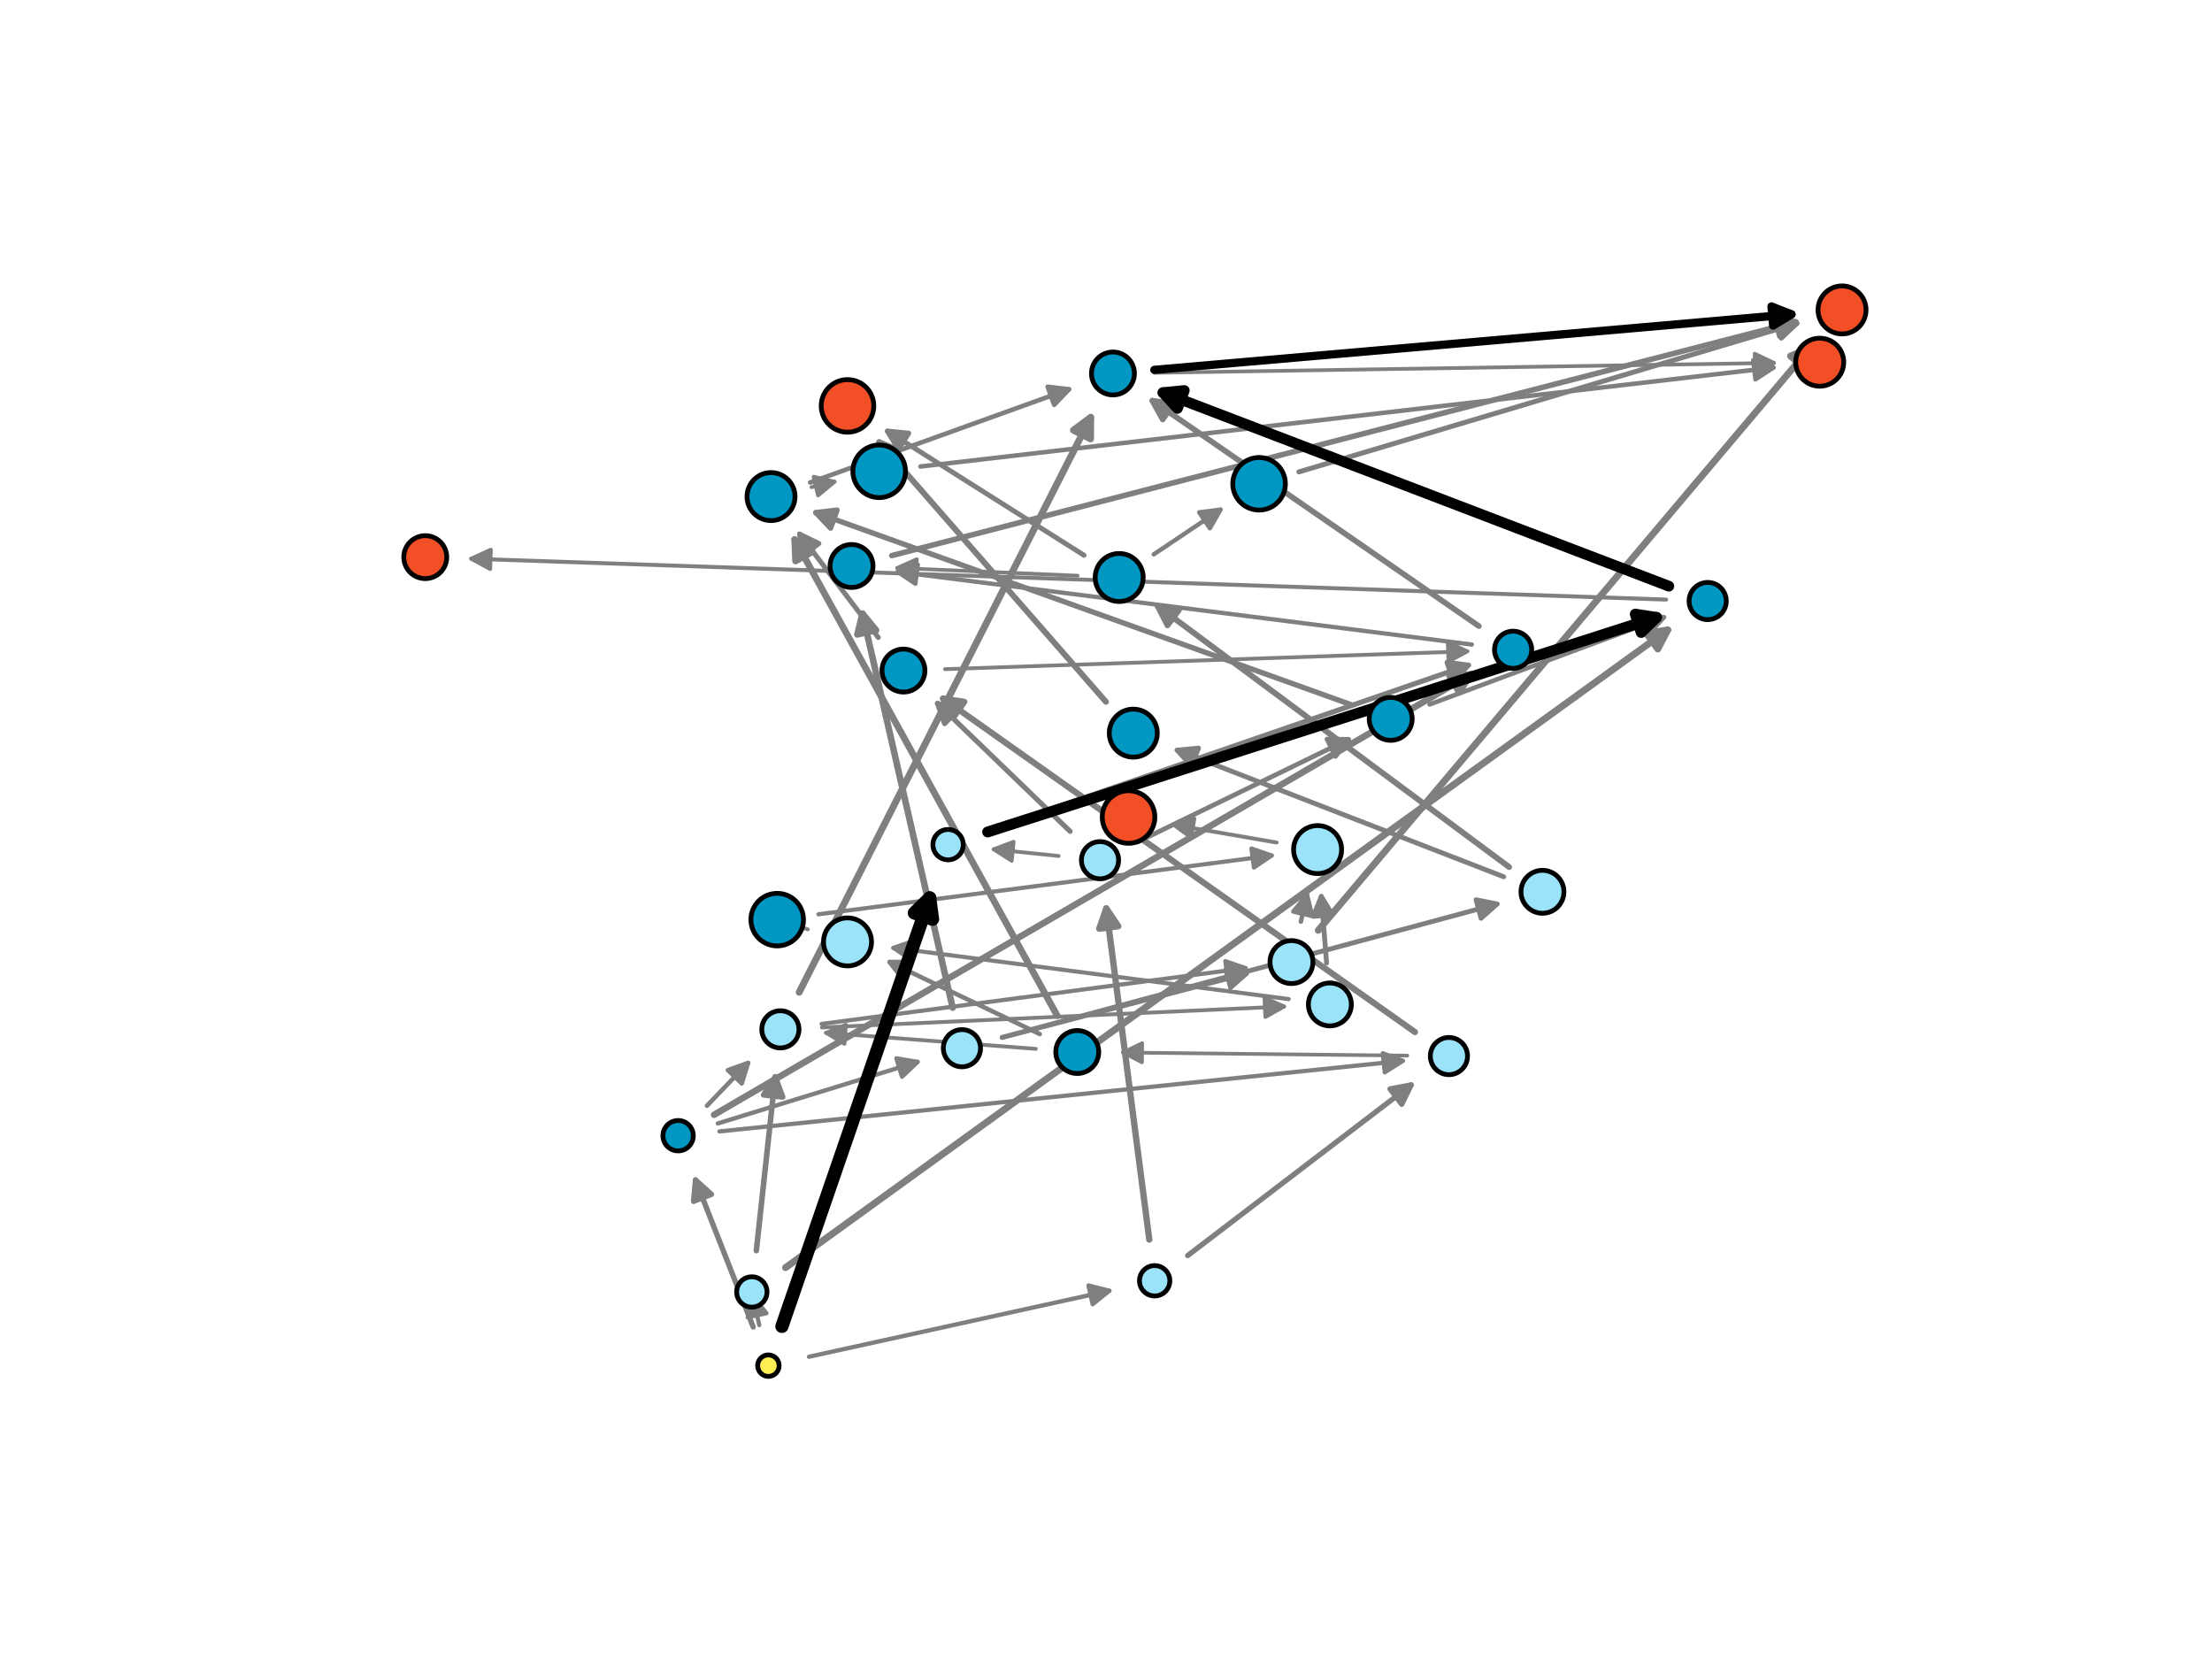 <?xml version="1.0" encoding="utf-8" standalone="no"?>
<!DOCTYPE svg PUBLIC "-//W3C//DTD SVG 1.1//EN"
  "http://www.w3.org/Graphics/SVG/1.1/DTD/svg11.dtd">
<svg xmlns:xlink="http://www.w3.org/1999/xlink" width="460.8pt" height="345.6pt" viewBox="0 0 460.8 345.6" xmlns="http://www.w3.org/2000/svg" version="1.1">
 <defs>
  <style type="text/css">*{stroke-linejoin: round; stroke-linecap: butt}</style>
 </defs>
 <g id="figure_1">
  <g id="patch_1">
   <path d="M 0 345.6 
L 460.8 345.6 
L 460.8 0 
L 0 0 
z
" style="fill: #ffffff"/>
  </g>
  <g id="axes_1">
   <g id="patch_2">
    <path d="M 293.176 219.906 
Q 263.124 219.578 233.917 219.26 
" clip-path="url(#p07388fdfd7)" style="fill: none; stroke: #7f7f7f; stroke-width: 0.757; stroke-linecap: round"/>
    <path d="M 237.895 221.303 
L 233.917 219.26 
L 237.939 217.303 
L 237.895 221.303 
z
" clip-path="url(#p07388fdfd7)" style="fill: #7f7f7f; stroke: #7f7f7f; stroke-width: 0.757; stroke-linecap: round"/>
   </g>
   <g id="patch_3">
    <path d="M 240.507 77.663 
Q 305.465 76.627 369.563 75.605 
" clip-path="url(#p07388fdfd7)" style="fill: none; stroke: #7f7f7f; stroke-width: 0.77; stroke-linecap: round"/>
    <path d="M 365.531 73.669 
L 369.563 75.605 
L 365.595 77.669 
L 365.531 73.669 
z
" clip-path="url(#p07388fdfd7)" style="fill: #7f7f7f; stroke: #7f7f7f; stroke-width: 0.77; stroke-linecap: round"/>
   </g>
   <g id="patch_4">
    <path d="M 224.492 119.93 
Q 205.268 119.104 186.904 118.316 
" clip-path="url(#p07388fdfd7)" style="fill: none; stroke: #7f7f7f; stroke-width: 0.77; stroke-linecap: round"/>
    <path d="M 190.815 120.486 
L 186.904 118.316 
L 190.986 116.489 
L 190.815 120.486 
z
" clip-path="url(#p07388fdfd7)" style="fill: #7f7f7f; stroke: #7f7f7f; stroke-width: 0.77; stroke-linecap: round"/>
   </g>
   <g id="patch_5">
    <path d="M 220.541 178.316 
Q 213.329 177.578 206.981 176.928 
" clip-path="url(#p07388fdfd7)" style="fill: none; stroke: #7f7f7f; stroke-width: 0.777; stroke-linecap: round"/>
    <path d="M 210.757 179.325 
L 206.981 176.928 
L 211.164 175.346 
L 210.757 179.325 
z
" clip-path="url(#p07388fdfd7)" style="fill: #7f7f7f; stroke: #7f7f7f; stroke-width: 0.777; stroke-linecap: round"/>
   </g>
   <g id="patch_6">
    <path d="M 196.863 139.398 
Q 251.707 137.526 305.673 135.684 
" clip-path="url(#p07388fdfd7)" style="fill: none; stroke: #7f7f7f; stroke-width: 0.786; stroke-linecap: round"/>
    <path d="M 301.607 133.822 
L 305.673 135.684 
L 301.744 137.82 
L 301.607 133.822 
z
" clip-path="url(#p07388fdfd7)" style="fill: #7f7f7f; stroke: #7f7f7f; stroke-width: 0.786; stroke-linecap: round"/>
   </g>
   <g id="patch_7">
    <path d="M 168.294 193.601 
Q 165.099 192.589 162.744 191.843 
" clip-path="url(#p07388fdfd7)" style="fill: none; stroke: #7f7f7f; stroke-width: 0.789; stroke-linecap: round"/>
    <path d="M 165.953 194.958 
L 162.744 191.843 
L 167.161 191.144 
L 165.953 194.958 
z
" clip-path="url(#p07388fdfd7)" style="fill: #7f7f7f; stroke: #7f7f7f; stroke-width: 0.789; stroke-linecap: round"/>
   </g>
   <g id="patch_8">
    <path d="M 215.78 218.496 
Q 193.492 216.794 172.084 215.159 
" clip-path="url(#p07388fdfd7)" style="fill: none; stroke: #7f7f7f; stroke-width: 0.789; stroke-linecap: round"/>
    <path d="M 175.92 217.457 
L 172.084 215.159 
L 176.224 213.469 
L 175.92 217.457 
z
" clip-path="url(#p07388fdfd7)" style="fill: #7f7f7f; stroke: #7f7f7f; stroke-width: 0.789; stroke-linecap: round"/>
   </g>
   <g id="patch_9">
    <path d="M 171.221 214.039 
Q 219.803 211.837 267.499 209.675 
" clip-path="url(#p07388fdfd7)" style="fill: none; stroke: #7f7f7f; stroke-width: 0.793; stroke-linecap: round"/>
    <path d="M 263.412 207.858 
L 267.499 209.675 
L 263.594 211.854 
L 263.412 207.858 
z
" clip-path="url(#p07388fdfd7)" style="fill: #7f7f7f; stroke: #7f7f7f; stroke-width: 0.793; stroke-linecap: round"/>
   </g>
   <g id="patch_10">
    <path d="M 169.054 101.474 
Q 171.884 100.813 173.85 100.353 
" clip-path="url(#p07388fdfd7)" style="fill: none; stroke: #7f7f7f; stroke-width: 0.794; stroke-linecap: round"/>
    <path d="M 169.5 99.316 
L 173.85 100.353 
L 170.41 103.211 
L 169.5 99.316 
z
" clip-path="url(#p07388fdfd7)" style="fill: #7f7f7f; stroke: #7f7f7f; stroke-width: 0.794; stroke-linecap: round"/>
   </g>
   <g id="patch_11">
    <path d="M 265.946 175.515 
Q 254.79 173.592 244.523 171.822 
" clip-path="url(#p07388fdfd7)" style="fill: none; stroke: #7f7f7f; stroke-width: 0.807; stroke-linecap: round"/>
    <path d="M 248.125 174.472 
L 244.523 171.822 
L 248.805 170.53 
L 248.125 174.472 
z
" clip-path="url(#p07388fdfd7)" style="fill: #7f7f7f; stroke: #7f7f7f; stroke-width: 0.807; stroke-linecap: round"/>
   </g>
   <g id="patch_12">
    <path d="M 347.088 124.908 
Q 222.168 120.633 98.171 116.39 
" clip-path="url(#p07388fdfd7)" style="fill: none; stroke: #7f7f7f; stroke-width: 0.826; stroke-linecap: round"/>
    <path d="M 102.1 118.525 
L 98.171 116.39 
L 102.237 114.528 
L 102.1 118.525 
z
" clip-path="url(#p07388fdfd7)" style="fill: #7f7f7f; stroke: #7f7f7f; stroke-width: 0.826; stroke-linecap: round"/>
   </g>
   <g id="patch_13">
    <path d="M 268.447 208.129 
Q 226.795 202.73 186.094 197.453 
" clip-path="url(#p07388fdfd7)" style="fill: none; stroke: #7f7f7f; stroke-width: 0.858; stroke-linecap: round"/>
    <path d="M 189.804 199.951 
L 186.094 197.453 
L 190.318 195.984 
L 189.804 199.951 
z
" clip-path="url(#p07388fdfd7)" style="fill: #7f7f7f; stroke: #7f7f7f; stroke-width: 0.858; stroke-linecap: round"/>
   </g>
   <g id="patch_14">
    <path d="M 171.155 213.301 
Q 215.8 207.426 259.485 201.677 
" clip-path="url(#p07388fdfd7)" style="fill: none; stroke: #7f7f7f; stroke-width: 0.866; stroke-linecap: round"/>
    <path d="M 255.259 200.216 
L 259.485 201.677 
L 255.78 204.181 
L 255.259 200.216 
z
" clip-path="url(#p07388fdfd7)" style="fill: #7f7f7f; stroke: #7f7f7f; stroke-width: 0.866; stroke-linecap: round"/>
   </g>
   <g id="patch_15">
    <path d="M 170.488 190.464 
Q 218.188 184.282 264.923 178.224 
" clip-path="url(#p07388fdfd7)" style="fill: none; stroke: #7f7f7f; stroke-width: 0.871; stroke-linecap: round"/>
    <path d="M 260.699 176.755 
L 264.923 178.224 
L 261.213 180.722 
L 260.699 176.755 
z
" clip-path="url(#p07388fdfd7)" style="fill: #7f7f7f; stroke: #7f7f7f; stroke-width: 0.871; stroke-linecap: round"/>
   </g>
   <g id="patch_16">
    <path d="M 158.171 276.041 
Q 157.397 272.591 156.837 270.098 
" clip-path="url(#p07388fdfd7)" style="fill: none; stroke: #7f7f7f; stroke-width: 0.877; stroke-linecap: round"/>
    <path d="M 155.762 274.439 
L 156.837 270.098 
L 159.664 273.563 
L 155.762 274.439 
z
" clip-path="url(#p07388fdfd7)" style="fill: #7f7f7f; stroke: #7f7f7f; stroke-width: 0.877; stroke-linecap: round"/>
   </g>
   <g id="patch_17">
    <path d="M 149.876 235.696 
Q 221.551 228.293 292.24 220.991 
" clip-path="url(#p07388fdfd7)" style="fill: none; stroke: #7f7f7f; stroke-width: 0.887; stroke-linecap: round"/>
    <path d="M 288.056 219.413 
L 292.24 220.991 
L 288.467 223.392 
L 288.056 219.413 
z
" clip-path="url(#p07388fdfd7)" style="fill: #7f7f7f; stroke: #7f7f7f; stroke-width: 0.887; stroke-linecap: round"/>
   </g>
   <g id="patch_18">
    <path d="M 306.616 134.271 
Q 246.302 126.633 186.979 119.121 
" clip-path="url(#p07388fdfd7)" style="fill: none; stroke: #7f7f7f; stroke-width: 0.894; stroke-linecap: round"/>
    <path d="M 190.696 121.608 
L 186.979 119.121 
L 191.199 117.64 
L 190.696 121.608 
z
" clip-path="url(#p07388fdfd7)" style="fill: #7f7f7f; stroke: #7f7f7f; stroke-width: 0.894; stroke-linecap: round"/>
   </g>
   <g id="patch_19">
    <path d="M 168.527 282.633 
Q 200.301 275.651 231.097 268.884 
" clip-path="url(#p07388fdfd7)" style="fill: none; stroke: #7f7f7f; stroke-width: 0.896; stroke-linecap: round"/>
    <path d="M 226.761 267.789 
L 231.097 268.884 
L 227.619 271.696 
L 226.761 267.789 
z
" clip-path="url(#p07388fdfd7)" style="fill: #7f7f7f; stroke: #7f7f7f; stroke-width: 0.896; stroke-linecap: round"/>
   </g>
   <g id="patch_20">
    <path d="M 208.761 216.171 
Q 234.709 209.39 259.685 202.863 
" clip-path="url(#p07388fdfd7)" style="fill: none; stroke: #7f7f7f; stroke-width: 0.898; stroke-linecap: round"/>
    <path d="M 255.31 201.939 
L 259.685 202.863 
L 256.321 205.809 
L 255.31 201.939 
z
" clip-path="url(#p07388fdfd7)" style="fill: #7f7f7f; stroke: #7f7f7f; stroke-width: 0.898; stroke-linecap: round"/>
   </g>
   <g id="patch_21">
    <path d="M 149.54 234.035 
Q 170.824 227.473 191.147 221.208 
" clip-path="url(#p07388fdfd7)" style="fill: none; stroke: #7f7f7f; stroke-width: 0.9; stroke-linecap: round"/>
    <path d="M 186.735 220.475 
L 191.147 221.208 
L 187.914 224.297 
L 186.735 220.475 
z
" clip-path="url(#p07388fdfd7)" style="fill: #7f7f7f; stroke: #7f7f7f; stroke-width: 0.9; stroke-linecap: round"/>
   </g>
   <g id="patch_22">
    <path d="M 240.343 115.481 
Q 247.719 110.54 254.25 106.166 
" clip-path="url(#p07388fdfd7)" style="fill: none; stroke: #7f7f7f; stroke-width: 0.911; stroke-linecap: round"/>
    <path d="M 249.814 106.73 
L 254.25 106.166 
L 252.04 110.053 
L 249.814 106.73 
z
" clip-path="url(#p07388fdfd7)" style="fill: #7f7f7f; stroke: #7f7f7f; stroke-width: 0.911; stroke-linecap: round"/>
   </g>
   <g id="patch_23">
    <path d="M 147.27 230.341 
Q 151.917 225.508 155.842 221.426 
" clip-path="url(#p07388fdfd7)" style="fill: none; stroke: #7f7f7f; stroke-width: 0.931; stroke-linecap: round"/>
    <path d="M 151.628 222.923 
L 155.842 221.426 
L 154.512 225.696 
L 151.628 222.923 
z
" clip-path="url(#p07388fdfd7)" style="fill: #7f7f7f; stroke: #7f7f7f; stroke-width: 0.931; stroke-linecap: round"/>
   </g>
   <g id="patch_24">
    <path d="M 191.751 97.182 
Q 281.115 86.817 369.439 76.572 
" clip-path="url(#p07388fdfd7)" style="fill: none; stroke: #7f7f7f; stroke-width: 0.936; stroke-linecap: round"/>
    <path d="M 365.235 75.046 
L 369.439 76.572 
L 365.696 79.019 
L 365.235 75.046 
z
" clip-path="url(#p07388fdfd7)" style="fill: #7f7f7f; stroke: #7f7f7f; stroke-width: 0.936; stroke-linecap: round"/>
   </g>
   <g id="patch_25">
    <path d="M 216.604 215.413 
Q 200.484 207.687 185.309 200.413 
" clip-path="url(#p07388fdfd7)" style="fill: none; stroke: #7f7f7f; stroke-width: 0.938; stroke-linecap: round"/>
    <path d="M 188.051 203.946 
L 185.309 200.413 
L 189.78 200.339 
L 188.051 203.946 
z
" clip-path="url(#p07388fdfd7)" style="fill: #7f7f7f; stroke: #7f7f7f; stroke-width: 0.938; stroke-linecap: round"/>
   </g>
   <g id="patch_26">
    <path d="M 270.993 191.984 
Q 271.756 188.701 272.281 186.444 
" clip-path="url(#p07388fdfd7)" style="fill: none; stroke: #7f7f7f; stroke-width: 0.941; stroke-linecap: round"/>
    <path d="M 269.427 189.887 
L 272.281 186.444 
L 273.324 190.793 
L 269.427 189.887 
z
" clip-path="url(#p07388fdfd7)" style="fill: #7f7f7f; stroke: #7f7f7f; stroke-width: 0.941; stroke-linecap: round"/>
   </g>
   <g id="patch_27">
    <path d="M 297.828 146.734 
Q 322.726 137.478 346.627 128.593 
" clip-path="url(#p07388fdfd7)" style="fill: none; stroke: #7f7f7f; stroke-width: 0.95; stroke-linecap: round"/>
    <path d="M 342.181 128.112 
L 346.627 128.593 
L 343.575 131.861 
L 342.181 128.112 
z
" clip-path="url(#p07388fdfd7)" style="fill: #7f7f7f; stroke: #7f7f7f; stroke-width: 0.95; stroke-linecap: round"/>
   </g>
   <g id="patch_28">
    <path d="M 168.77 100.511 
Q 196.234 90.623 222.69 81.099 
" clip-path="url(#p07388fdfd7)" style="fill: none; stroke: #7f7f7f; stroke-width: 0.959; stroke-linecap: round"/>
    <path d="M 218.249 80.572 
L 222.69 81.099 
L 219.604 84.335 
L 218.249 80.572 
z
" clip-path="url(#p07388fdfd7)" style="fill: #7f7f7f; stroke: #7f7f7f; stroke-width: 0.959; stroke-linecap: round"/>
   </g>
   <g id="patch_29">
    <path d="M 236.94 175.41 
Q 259.428 164.476 280.923 154.024 
" clip-path="url(#p07388fdfd7)" style="fill: none; stroke: #7f7f7f; stroke-width: 0.988; stroke-linecap: round"/>
    <path d="M 276.451 153.974 
L 280.923 154.024 
L 278.201 157.572 
L 276.451 153.974 
z
" clip-path="url(#p07388fdfd7)" style="fill: #7f7f7f; stroke: #7f7f7f; stroke-width: 0.988; stroke-linecap: round"/>
   </g>
   <g id="patch_30">
    <path d="M 276.351 200.608 
Q 275.757 193.112 275.252 186.74 
" clip-path="url(#p07388fdfd7)" style="fill: none; stroke: #7f7f7f; stroke-width: 1.008; stroke-linecap: round"/>
    <path d="M 273.574 190.886 
L 275.252 186.74 
L 277.562 190.57 
L 273.574 190.886 
z
" clip-path="url(#p07388fdfd7)" style="fill: #7f7f7f; stroke: #7f7f7f; stroke-width: 1.008; stroke-linecap: round"/>
   </g>
   <g id="patch_31">
    <path d="M 208.745 216.107 
Q 260.854 202.068 311.872 188.323 
" clip-path="url(#p07388fdfd7)" style="fill: none; stroke: #7f7f7f; stroke-width: 1.011; stroke-linecap: round"/>
    <path d="M 307.489 187.433 
L 311.872 188.323 
L 308.53 191.295 
L 307.489 187.433 
z
" clip-path="url(#p07388fdfd7)" style="fill: #7f7f7f; stroke: #7f7f7f; stroke-width: 1.011; stroke-linecap: round"/>
   </g>
   <g id="patch_32">
    <path d="M 313.245 182.646 
Q 278.703 169.251 245.217 156.267 
" clip-path="url(#p07388fdfd7)" style="fill: none; stroke: #7f7f7f; stroke-width: 1.014; stroke-linecap: round"/>
    <path d="M 248.224 159.578 
L 245.217 156.267 
L 249.67 155.849 
L 248.224 159.578 
z
" clip-path="url(#p07388fdfd7)" style="fill: #7f7f7f; stroke: #7f7f7f; stroke-width: 1.014; stroke-linecap: round"/>
   </g>
   <g id="patch_33">
    <path d="M 225.826 115.679 
Q 204.851 102.431 184.853 89.8 
" clip-path="url(#p07388fdfd7)" style="fill: none; stroke: #7f7f7f; stroke-width: 1.034; stroke-linecap: round"/>
    <path d="M 187.167 93.627 
L 184.853 89.8 
L 189.303 90.245 
L 187.167 93.627 
z
" clip-path="url(#p07388fdfd7)" style="fill: #7f7f7f; stroke: #7f7f7f; stroke-width: 1.034; stroke-linecap: round"/>
   </g>
   <g id="patch_34">
    <path d="M 270.587 98.306 
Q 323.01 82.673 374.322 67.37 
" clip-path="url(#p07388fdfd7)" style="fill: none; stroke: #7f7f7f; stroke-width: 1.037; stroke-linecap: round"/>
    <path d="M 369.917 66.597 
L 374.322 67.37 
L 371.06 70.43 
L 369.917 66.597 
z
" clip-path="url(#p07388fdfd7)" style="fill: #7f7f7f; stroke: #7f7f7f; stroke-width: 1.037; stroke-linecap: round"/>
   </g>
   <g id="patch_35">
    <path d="M 182.963 132.802 
Q 174.413 121.569 166.566 111.26 
" clip-path="url(#p07388fdfd7)" style="fill: none; stroke: #7f7f7f; stroke-width: 1.037; stroke-linecap: round"/>
    <path d="M 167.397 115.654 
L 166.566 111.26 
L 170.58 113.231 
L 167.397 115.654 
z
" clip-path="url(#p07388fdfd7)" style="fill: #7f7f7f; stroke: #7f7f7f; stroke-width: 1.037; stroke-linecap: round"/>
   </g>
   <g id="patch_36">
    <path d="M 222.923 173.186 
Q 208.681 159.446 195.293 146.528 
" clip-path="url(#p07388fdfd7)" style="fill: none; stroke: #7f7f7f; stroke-width: 1.06; stroke-linecap: round"/>
    <path d="M 196.783 150.745 
L 195.293 146.528 
L 199.56 147.866 
L 196.783 150.745 
z
" clip-path="url(#p07388fdfd7)" style="fill: #7f7f7f; stroke: #7f7f7f; stroke-width: 1.06; stroke-linecap: round"/>
   </g>
   <g id="patch_37">
    <path d="M 205.689 173.135 
Q 256.356 155.658 305.895 138.571 
" clip-path="url(#p07388fdfd7)" style="fill: none; stroke: #7f7f7f; stroke-width: 1.068; stroke-linecap: round"/>
    <path d="M 301.461 137.985 
L 305.895 138.571 
L 302.766 141.766 
L 301.461 137.985 
z
" clip-path="url(#p07388fdfd7)" style="fill: #7f7f7f; stroke: #7f7f7f; stroke-width: 1.068; stroke-linecap: round"/>
   </g>
   <g id="patch_38">
    <path d="M 281.556 146.829 
Q 225.163 126.6 169.935 106.788 
" clip-path="url(#p07388fdfd7)" style="fill: none; stroke: #7f7f7f; stroke-width: 1.106; stroke-linecap: round"/>
    <path d="M 173.024 110.021 
L 169.935 106.788 
L 174.375 106.256 
L 173.024 110.021 
z
" clip-path="url(#p07388fdfd7)" style="fill: #7f7f7f; stroke: #7f7f7f; stroke-width: 1.106; stroke-linecap: round"/>
   </g>
   <g id="patch_39">
    <path d="M 247.416 261.556 
Q 271.185 243.407 293.967 226.011 
" clip-path="url(#p07388fdfd7)" style="fill: none; stroke: #7f7f7f; stroke-width: 1.109; stroke-linecap: round"/>
    <path d="M 289.574 226.848 
L 293.967 226.011 
L 292.002 230.028 
L 289.574 226.848 
z
" clip-path="url(#p07388fdfd7)" style="fill: #7f7f7f; stroke: #7f7f7f; stroke-width: 1.109; stroke-linecap: round"/>
   </g>
   <g id="patch_40">
    <path d="M 156.904 276.43 
Q 150.667 260.539 144.886 245.809 
" clip-path="url(#p07388fdfd7)" style="fill: none; stroke: #7f7f7f; stroke-width: 1.116; stroke-linecap: round"/>
    <path d="M 144.486 250.263 
L 144.886 245.809 
L 148.209 248.802 
L 144.486 250.263 
z
" clip-path="url(#p07388fdfd7)" style="fill: #7f7f7f; stroke: #7f7f7f; stroke-width: 1.116; stroke-linecap: round"/>
   </g>
   <g id="patch_41">
    <path d="M 185.779 115.74 
Q 280.564 91.236 374.104 67.053 
" clip-path="url(#p07388fdfd7)" style="fill: none; stroke: #7f7f7f; stroke-width: 1.15; stroke-linecap: round"/>
    <path d="M 369.731 66.118 
L 374.104 67.053 
L 370.732 69.991 
L 369.731 66.118 
z
" clip-path="url(#p07388fdfd7)" style="fill: #7f7f7f; stroke: #7f7f7f; stroke-width: 1.15; stroke-linecap: round"/>
   </g>
   <g id="patch_42">
    <path d="M 157.558 260.529 
Q 159.595 241.784 161.493 224.325 
" clip-path="url(#p07388fdfd7)" style="fill: none; stroke: #7f7f7f; stroke-width: 1.158; stroke-linecap: round"/>
    <path d="M 159.072 228.086 
L 161.493 224.325 
L 163.049 228.518 
L 159.072 228.086 
z
" clip-path="url(#p07388fdfd7)" style="fill: #7f7f7f; stroke: #7f7f7f; stroke-width: 1.158; stroke-linecap: round"/>
   </g>
   <g id="patch_43">
    <path d="M 308.083 130.439 
Q 273.529 106.58 240.055 83.468 
" clip-path="url(#p07388fdfd7)" style="fill: none; stroke: #7f7f7f; stroke-width: 1.174; stroke-linecap: round"/>
    <path d="M 242.21 87.386 
L 240.055 83.468 
L 244.483 84.095 
L 242.21 87.386 
z
" clip-path="url(#p07388fdfd7)" style="fill: #7f7f7f; stroke: #7f7f7f; stroke-width: 1.174; stroke-linecap: round"/>
   </g>
   <g id="patch_44">
    <path d="M 314.371 180.616 
Q 277.235 153.04 241.191 126.276 
" clip-path="url(#p07388fdfd7)" style="fill: none; stroke: #7f7f7f; stroke-width: 1.217; stroke-linecap: round"/>
    <path d="M 243.21 130.266 
L 241.191 126.276 
L 245.595 127.055 
L 243.21 130.266 
z
" clip-path="url(#p07388fdfd7)" style="fill: #7f7f7f; stroke: #7f7f7f; stroke-width: 1.217; stroke-linecap: round"/>
   </g>
   <g id="patch_45">
    <path d="M 230.39 146.205 
Q 206.318 118.641 183.152 92.114 
" clip-path="url(#p07388fdfd7)" style="fill: none; stroke: #7f7f7f; stroke-width: 1.23; stroke-linecap: round"/>
    <path d="M 184.277 96.443 
L 183.152 92.114 
L 187.289 93.812 
L 184.277 96.443 
z
" clip-path="url(#p07388fdfd7)" style="fill: #7f7f7f; stroke: #7f7f7f; stroke-width: 1.23; stroke-linecap: round"/>
   </g>
   <g id="patch_46">
    <path d="M 294.768 215.003 
Q 245.025 179.847 196.455 145.521 
" clip-path="url(#p07388fdfd7)" style="fill: none; stroke: #7f7f7f; stroke-width: 1.285; stroke-linecap: round"/>
    <path d="M 198.567 149.463 
L 196.455 145.521 
L 200.876 146.197 
L 198.567 149.463 
z
" clip-path="url(#p07388fdfd7)" style="fill: #7f7f7f; stroke: #7f7f7f; stroke-width: 1.285; stroke-linecap: round"/>
   </g>
   <g id="patch_47">
    <path d="M 239.42 258.225 
Q 234.844 223.006 230.458 189.244 
" clip-path="url(#p07388fdfd7)" style="fill: none; stroke: #7f7f7f; stroke-width: 1.313; stroke-linecap: round"/>
    <path d="M 228.99 193.468 
L 230.458 189.244 
L 232.957 192.953 
L 228.99 193.468 
z
" clip-path="url(#p07388fdfd7)" style="fill: #7f7f7f; stroke: #7f7f7f; stroke-width: 1.313; stroke-linecap: round"/>
   </g>
   <g id="patch_48">
    <path d="M 198.454 209.92 
Q 188.89 168.136 179.665 127.828 
" clip-path="url(#p07388fdfd7)" style="fill: none; stroke: #7f7f7f; stroke-width: 1.355; stroke-linecap: round"/>
    <path d="M 178.608 132.174 
L 179.665 127.828 
L 182.507 131.281 
L 178.608 132.174 
z
" clip-path="url(#p07388fdfd7)" style="fill: #7f7f7f; stroke: #7f7f7f; stroke-width: 1.355; stroke-linecap: round"/>
   </g>
   <g id="patch_49">
    <path d="M 148.753 232.228 
Q 228.239 185.972 306.412 140.478 
" clip-path="url(#p07388fdfd7)" style="fill: none; stroke: #7f7f7f; stroke-width: 1.358; stroke-linecap: round"/>
    <path d="M 301.949 140.762 
L 306.412 140.478 
L 303.96 144.219 
L 301.949 140.762 
z
" clip-path="url(#p07388fdfd7)" style="fill: #7f7f7f; stroke: #7f7f7f; stroke-width: 1.358; stroke-linecap: round"/>
   </g>
   <g id="patch_50">
    <path d="M 220.233 211.574 
Q 192.517 161.303 165.553 112.397 
" clip-path="url(#p07388fdfd7)" style="fill: none; stroke: #7f7f7f; stroke-width: 1.394; stroke-linecap: round"/>
    <path d="M 165.733 116.865 
L 165.553 112.397 
L 169.236 114.934 
L 165.733 116.865 
z
" clip-path="url(#p07388fdfd7)" style="fill: #7f7f7f; stroke: #7f7f7f; stroke-width: 1.394; stroke-linecap: round"/>
   </g>
   <g id="patch_51">
    <path d="M 274.621 193.801 
Q 326.383 132.491 377.113 72.403 
" clip-path="url(#p07388fdfd7)" style="fill: none; stroke: #7f7f7f; stroke-width: 1.431; stroke-linecap: round"/>
    <path d="M 373.004 74.169 
L 377.113 72.403 
L 376.061 76.749 
L 373.004 74.169 
z
" clip-path="url(#p07388fdfd7)" style="fill: #7f7f7f; stroke: #7f7f7f; stroke-width: 1.431; stroke-linecap: round"/>
   </g>
   <g id="patch_52">
    <path d="M 166.486 206.705 
Q 197.209 146.114 227.209 86.951 
" clip-path="url(#p07388fdfd7)" style="fill: none; stroke: #7f7f7f; stroke-width: 1.432; stroke-linecap: round"/>
    <path d="M 223.616 89.614 
L 227.209 86.951 
L 227.184 91.423 
L 223.616 89.614 
z
" clip-path="url(#p07388fdfd7)" style="fill: #7f7f7f; stroke: #7f7f7f; stroke-width: 1.432; stroke-linecap: round"/>
   </g>
   <g id="patch_53">
    <path d="M 163.644 264.066 
Q 256.183 197.172 347.416 131.223 
" clip-path="url(#p07388fdfd7)" style="fill: none; stroke: #7f7f7f; stroke-width: 1.442; stroke-linecap: round"/>
    <path d="M 343.002 131.946 
L 347.416 131.223 
L 345.346 135.187 
L 343.002 131.946 
z
" clip-path="url(#p07388fdfd7)" style="fill: #7f7f7f; stroke: #7f7f7f; stroke-width: 1.442; stroke-linecap: round"/>
   </g>
   <g id="patch_54">
    <path d="M 240.475 77.05 
Q 307.79 71.183 373.189 65.483 
" clip-path="url(#p07388fdfd7)" style="fill: none; stroke: #000000; stroke-width: 1.72; stroke-linecap: round"/>
    <path d="M 369.031 63.838 
L 373.189 65.483 
L 369.378 67.823 
L 369.031 63.838 
z
" clip-path="url(#p07388fdfd7)" style="stroke: #000000; stroke-width: 1.72; stroke-linecap: round"/>
   </g>
   <g id="patch_55">
    <path d="M 347.655 122.11 
Q 293.797 101.503 242.263 81.786 
" clip-path="url(#p07388fdfd7)" style="fill: none; stroke: #000000; stroke-width: 2.226; stroke-linecap: round"/>
    <path d="M 245.284 85.083 
L 242.263 81.786 
L 246.713 81.347 
L 245.284 85.083 
z
" clip-path="url(#p07388fdfd7)" style="stroke: #000000; stroke-width: 2.226; stroke-linecap: round"/>
   </g>
   <g id="patch_56">
    <path d="M 205.748 173.314 
Q 276.623 150.581 345.084 128.623 
" clip-path="url(#p07388fdfd7)" style="fill: none; stroke: #000000; stroke-width: 2.268; stroke-linecap: round"/>
    <path d="M 340.664 127.94 
L 345.084 128.623 
L 341.886 131.749 
L 340.664 127.94 
z
" clip-path="url(#p07388fdfd7)" style="stroke: #000000; stroke-width: 2.268; stroke-linecap: round"/>
   </g>
   <g id="patch_57">
    <path d="M 162.89 276.307 
Q 178.785 230.226 193.675 187.055 
" clip-path="url(#p07388fdfd7)" style="fill: none; stroke: #000000; stroke-width: 2.755; stroke-linecap: round"/>
    <path d="M 190.48 190.185 
L 193.675 187.055 
L 194.261 191.489 
L 190.48 190.185 
z
" clip-path="url(#p07388fdfd7)" style="stroke: #000000; stroke-width: 2.755; stroke-linecap: round"/>
   </g>
   <g id="PathCollection_1">
    <path d="M 160.067 286.728 
C 160.66 286.728 161.229 286.492 161.649 286.073 
C 162.068 285.653 162.304 285.085 162.304 284.492 
C 162.304 283.899 162.068 283.33 161.649 282.91 
C 161.229 282.491 160.66 282.256 160.067 282.256 
C 159.474 282.256 158.906 282.491 158.486 282.91 
C 158.067 283.33 157.831 283.899 157.831 284.492 
C 157.831 285.085 158.067 285.653 158.486 286.073 
C 158.906 286.492 159.474 286.728 160.067 286.728 
z
" clip-path="url(#p07388fdfd7)" style="fill: #ffef55; stroke: #000000"/>
    <path d="M 156.622 272.303 
C 157.461 272.303 158.265 271.97 158.858 271.377 
C 159.451 270.784 159.785 269.98 159.785 269.141 
C 159.785 268.303 159.451 267.498 158.858 266.905 
C 158.265 266.312 157.461 265.979 156.622 265.979 
C 155.784 265.979 154.979 266.312 154.386 266.905 
C 153.793 267.498 153.46 268.303 153.46 269.141 
C 153.46 269.98 153.793 270.784 154.386 271.377 
C 154.979 271.97 155.784 272.303 156.622 272.303 
z
" clip-path="url(#p07388fdfd7)" style="fill: #9be3f9; stroke: #000000"/>
    <path d="M 240.535 269.973 
C 241.374 269.973 242.178 269.639 242.771 269.046 
C 243.364 268.453 243.698 267.649 243.698 266.81 
C 243.698 265.972 243.364 265.167 242.771 264.574 
C 242.178 263.981 241.374 263.648 240.535 263.648 
C 239.697 263.648 238.892 263.981 238.299 264.574 
C 237.706 265.167 237.373 265.972 237.373 266.81 
C 237.373 267.649 237.706 268.453 238.299 269.046 
C 238.892 269.639 239.697 269.973 240.535 269.973 
z
" clip-path="url(#p07388fdfd7)" style="fill: #9be3f9; stroke: #000000"/>
    <path d="M 141.266 239.748 
C 142.105 239.748 142.909 239.415 143.502 238.822 
C 144.095 238.229 144.428 237.424 144.428 236.586 
C 144.428 235.747 144.095 234.943 143.502 234.35 
C 142.909 233.757 142.105 233.423 141.266 233.423 
C 140.427 233.423 139.623 233.757 139.03 234.35 
C 138.437 234.943 138.104 235.747 138.104 236.586 
C 138.104 237.424 138.437 238.229 139.03 238.822 
C 139.623 239.415 140.427 239.748 141.266 239.748 
z
" clip-path="url(#p07388fdfd7)" style="fill: #0097c3; stroke: #000000"/>
    <path d="M 197.503 179.121 
C 198.341 179.121 199.146 178.787 199.739 178.194 
C 200.332 177.601 200.665 176.797 200.665 175.958 
C 200.665 175.12 200.332 174.315 199.739 173.722 
C 199.146 173.129 198.341 172.796 197.503 172.796 
C 196.664 172.796 195.86 173.129 195.267 173.722 
C 194.674 174.315 194.34 175.12 194.34 175.958 
C 194.34 176.797 194.674 177.601 195.267 178.194 
C 195.86 178.787 196.664 179.121 197.503 179.121 
z
" clip-path="url(#p07388fdfd7)" style="fill: #9be3f9; stroke: #000000"/>
    <path d="M 162.568 218.305 
C 163.595 218.305 164.58 217.896 165.306 217.17 
C 166.033 216.444 166.441 215.459 166.441 214.432 
C 166.441 213.404 166.033 212.419 165.306 211.693 
C 164.58 210.967 163.595 210.559 162.568 210.559 
C 161.541 210.559 160.555 210.967 159.829 211.693 
C 159.103 212.419 158.695 213.404 158.695 214.432 
C 158.695 215.459 159.103 216.444 159.829 217.17 
C 160.555 217.896 161.541 218.305 162.568 218.305 
z
" clip-path="url(#p07388fdfd7)" style="fill: #9be3f9; stroke: #000000"/>
    <path d="M 355.742 129.077 
C 356.769 129.077 357.755 128.669 358.481 127.943 
C 359.207 127.217 359.615 126.231 359.615 125.204 
C 359.615 124.177 359.207 123.192 358.481 122.466 
C 357.755 121.739 356.769 121.331 355.742 121.331 
C 354.715 121.331 353.73 121.739 353.004 122.466 
C 352.277 123.192 351.869 124.177 351.869 125.204 
C 351.869 126.231 352.277 127.217 353.004 127.943 
C 353.73 128.669 354.715 129.077 355.742 129.077 
z
" clip-path="url(#p07388fdfd7)" style="fill: #0097c3; stroke: #000000"/>
    <path d="M 301.839 223.873 
C 302.866 223.873 303.851 223.465 304.577 222.739 
C 305.304 222.012 305.712 221.027 305.712 220 
C 305.712 218.973 305.304 217.988 304.577 217.261 
C 303.851 216.535 302.866 216.127 301.839 216.127 
C 300.812 216.127 299.826 216.535 299.1 217.261 
C 298.374 217.988 297.966 218.973 297.966 220 
C 297.966 221.027 298.374 222.012 299.1 222.739 
C 299.826 223.465 300.812 223.873 301.839 223.873 
z
" clip-path="url(#p07388fdfd7)" style="fill: #9be3f9; stroke: #000000"/>
    <path d="M 229.153 183.07 
C 230.18 183.07 231.165 182.662 231.891 181.935 
C 232.618 181.209 233.026 180.224 233.026 179.197 
C 233.026 178.17 232.618 177.184 231.891 176.458 
C 231.165 175.732 230.18 175.324 229.153 175.324 
C 228.126 175.324 227.141 175.732 226.414 176.458 
C 225.688 177.184 225.28 178.17 225.28 179.197 
C 225.28 180.224 225.688 181.209 226.414 181.935 
C 227.141 182.662 228.126 183.07 229.153 183.07 
z
" clip-path="url(#p07388fdfd7)" style="fill: #9be3f9; stroke: #000000"/>
    <path d="M 200.386 222.233 
C 201.413 222.233 202.398 221.825 203.124 221.098 
C 203.85 220.372 204.259 219.387 204.259 218.36 
C 204.259 217.333 203.85 216.347 203.124 215.621 
C 202.398 214.895 201.413 214.487 200.386 214.487 
C 199.358 214.487 198.373 214.895 197.647 215.621 
C 196.921 216.347 196.513 217.333 196.513 218.36 
C 196.513 219.387 196.921 220.372 197.647 221.098 
C 198.373 221.825 199.358 222.233 200.386 222.233 
z
" clip-path="url(#p07388fdfd7)" style="fill: #9be3f9; stroke: #000000"/>
    <path d="M 315.209 139.232 
C 316.236 139.232 317.221 138.824 317.947 138.098 
C 318.674 137.371 319.082 136.386 319.082 135.359 
C 319.082 134.332 318.674 133.347 317.947 132.62 
C 317.221 131.894 316.236 131.486 315.209 131.486 
C 314.182 131.486 313.196 131.894 312.47 132.62 
C 311.744 133.347 311.336 134.332 311.336 135.359 
C 311.336 136.386 311.744 137.371 312.47 138.098 
C 313.196 138.824 314.182 139.232 315.209 139.232 
z
" clip-path="url(#p07388fdfd7)" style="fill: #0097c3; stroke: #000000"/>
    <path d="M 269.033 204.892 
C 270.219 204.892 271.357 204.421 272.195 203.582 
C 273.034 202.744 273.505 201.606 273.505 200.42 
C 273.505 199.234 273.034 198.096 272.195 197.258 
C 271.357 196.419 270.219 195.948 269.033 195.948 
C 267.847 195.948 266.709 196.419 265.871 197.258 
C 265.032 198.096 264.561 199.234 264.561 200.42 
C 264.561 201.606 265.032 202.744 265.871 203.582 
C 266.709 204.421 267.847 204.892 269.033 204.892 
z
" clip-path="url(#p07388fdfd7)" style="fill: #9be3f9; stroke: #000000"/>
    <path d="M 277.036 213.715 
C 278.222 213.715 279.36 213.244 280.198 212.405 
C 281.037 211.566 281.508 210.429 281.508 209.243 
C 281.508 208.057 281.037 206.919 280.198 206.081 
C 279.36 205.242 278.222 204.771 277.036 204.771 
C 275.85 204.771 274.712 205.242 273.874 206.081 
C 273.035 206.919 272.564 208.057 272.564 209.243 
C 272.564 210.429 273.035 211.566 273.874 212.405 
C 274.712 213.244 275.85 213.715 277.036 213.715 
z
" clip-path="url(#p07388fdfd7)" style="fill: #9be3f9; stroke: #000000"/>
    <path d="M 231.849 82.274 
C 233.035 82.274 234.172 81.802 235.011 80.964 
C 235.85 80.125 236.321 78.987 236.321 77.801 
C 236.321 76.615 235.85 75.478 235.011 74.639 
C 234.172 73.8 233.035 73.329 231.849 73.329 
C 230.663 73.329 229.525 73.8 228.687 74.639 
C 227.848 75.478 227.377 76.615 227.377 77.801 
C 227.377 78.987 227.848 80.125 228.687 80.964 
C 229.525 81.802 230.663 82.274 231.849 82.274 
z
" clip-path="url(#p07388fdfd7)" style="fill: #0097c3; stroke: #000000"/>
    <path d="M 88.59 120.534 
C 89.776 120.534 90.913 120.063 91.752 119.224 
C 92.591 118.386 93.062 117.248 93.062 116.062 
C 93.062 114.876 92.591 113.738 91.752 112.9 
C 90.913 112.061 89.776 111.59 88.59 111.59 
C 87.404 111.59 86.266 112.061 85.427 112.9 
C 84.589 113.738 84.118 114.876 84.118 116.062 
C 84.118 117.248 84.589 118.386 85.427 119.224 
C 86.266 120.063 87.404 120.534 88.59 120.534 
z
" clip-path="url(#p07388fdfd7)" style="fill: #f24f26; stroke: #000000"/>
    <path d="M 224.412 223.628 
C 225.598 223.628 226.736 223.157 227.575 222.318 
C 228.413 221.48 228.885 220.342 228.885 219.156 
C 228.885 217.97 228.413 216.832 227.575 215.994 
C 226.736 215.155 225.598 214.684 224.412 214.684 
C 223.226 214.684 222.089 215.155 221.25 215.994 
C 220.412 216.832 219.94 217.97 219.94 219.156 
C 219.94 220.342 220.412 221.48 221.25 222.318 
C 222.089 223.157 223.226 223.628 224.412 223.628 
z
" clip-path="url(#p07388fdfd7)" style="fill: #0097c3; stroke: #000000"/>
    <path d="M 188.209 144.165 
C 189.395 144.165 190.532 143.694 191.371 142.856 
C 192.209 142.017 192.681 140.879 192.681 139.693 
C 192.681 138.507 192.209 137.37 191.371 136.531 
C 190.532 135.692 189.395 135.221 188.209 135.221 
C 187.023 135.221 185.885 135.692 185.046 136.531 
C 184.208 137.37 183.736 138.507 183.736 139.693 
C 183.736 140.879 184.208 142.017 185.046 142.856 
C 185.885 143.694 187.023 144.165 188.209 144.165 
z
" clip-path="url(#p07388fdfd7)" style="fill: #0097c3; stroke: #000000"/>
    <path d="M 289.707 154.225 
C 290.893 154.225 292.031 153.754 292.869 152.915 
C 293.708 152.076 294.179 150.939 294.179 149.753 
C 294.179 148.567 293.708 147.429 292.869 146.591 
C 292.031 145.752 290.893 145.281 289.707 145.281 
C 288.521 145.281 287.383 145.752 286.545 146.591 
C 285.706 147.429 285.235 148.567 285.235 149.753 
C 285.235 150.939 285.706 152.076 286.545 152.915 
C 287.383 153.754 288.521 154.225 289.707 154.225 
z
" clip-path="url(#p07388fdfd7)" style="fill: #0097c3; stroke: #000000"/>
    <path d="M 321.322 190.249 
C 322.508 190.249 323.646 189.778 324.484 188.94 
C 325.323 188.101 325.794 186.963 325.794 185.777 
C 325.794 184.591 325.323 183.454 324.484 182.615 
C 323.646 181.776 322.508 181.305 321.322 181.305 
C 320.136 181.305 318.998 181.776 318.16 182.615 
C 317.321 183.454 316.85 184.591 316.85 185.777 
C 316.85 186.963 317.321 188.101 318.16 188.94 
C 318.998 189.778 320.136 190.249 321.322 190.249 
z
" clip-path="url(#p07388fdfd7)" style="fill: #9be3f9; stroke: #000000"/>
    <path d="M 177.394 122.38 
C 178.58 122.38 179.718 121.908 180.557 121.07 
C 181.395 120.231 181.867 119.093 181.867 117.907 
C 181.867 116.721 181.395 115.584 180.557 114.745 
C 179.718 113.907 178.58 113.435 177.394 113.435 
C 176.208 113.435 175.071 113.907 174.232 114.745 
C 173.394 115.584 172.922 116.721 172.922 117.907 
C 172.922 119.093 173.394 120.231 174.232 121.07 
C 175.071 121.908 176.208 122.38 177.394 122.38 
z
" clip-path="url(#p07388fdfd7)" style="fill: #0097c3; stroke: #000000"/>
    <path d="M 274.479 181.986 
C 275.805 181.986 277.077 181.459 278.014 180.521 
C 278.952 179.584 279.479 178.312 279.479 176.986 
C 279.479 175.66 278.952 174.388 278.014 173.45 
C 277.077 172.513 275.805 171.986 274.479 171.986 
C 273.153 171.986 271.881 172.513 270.943 173.45 
C 270.006 174.388 269.479 175.66 269.479 176.986 
C 269.479 178.312 270.006 179.584 270.943 180.521 
C 271.881 181.459 273.153 181.986 274.479 181.986 
z
" clip-path="url(#p07388fdfd7)" style="fill: #9be3f9; stroke: #000000"/>
    <path d="M 383.73 69.564 
C 385.056 69.564 386.328 69.038 387.266 68.1 
C 388.203 67.162 388.73 65.89 388.73 64.564 
C 388.73 63.238 388.203 61.966 387.266 61.029 
C 386.328 60.091 385.056 59.564 383.73 59.564 
C 382.404 59.564 381.132 60.091 380.195 61.029 
C 379.257 61.966 378.73 63.238 378.73 64.564 
C 378.73 65.89 379.257 67.162 380.195 68.1 
C 381.132 69.038 382.404 69.564 383.73 69.564 
z
" clip-path="url(#p07388fdfd7)" style="fill: #f24f26; stroke: #000000"/>
    <path d="M 176.553 201.217 
C 177.879 201.217 179.151 200.69 180.089 199.752 
C 181.026 198.814 181.553 197.543 181.553 196.217 
C 181.553 194.891 181.026 193.619 180.089 192.681 
C 179.151 191.743 177.879 191.217 176.553 191.217 
C 175.227 191.217 173.955 191.743 173.018 192.681 
C 172.08 193.619 171.553 194.891 171.553 196.217 
C 171.553 197.543 172.08 198.814 173.018 199.752 
C 173.955 200.69 175.227 201.217 176.553 201.217 
z
" clip-path="url(#p07388fdfd7)" style="fill: #9be3f9; stroke: #000000"/>
    <path d="M 379.079 80.454 
C 380.405 80.454 381.677 79.927 382.615 78.989 
C 383.553 78.051 384.079 76.78 384.079 75.454 
C 384.079 74.128 383.553 72.856 382.615 71.918 
C 381.677 70.98 380.405 70.454 379.079 70.454 
C 377.753 70.454 376.482 70.98 375.544 71.918 
C 374.606 72.856 374.079 74.128 374.079 75.454 
C 374.079 76.78 374.606 78.051 375.544 78.989 
C 376.482 79.927 377.753 80.454 379.079 80.454 
z
" clip-path="url(#p07388fdfd7)" style="fill: #f24f26; stroke: #000000"/>
    <path d="M 160.618 108.446 
C 161.944 108.446 163.216 107.919 164.153 106.981 
C 165.091 106.044 165.618 104.772 165.618 103.446 
C 165.618 102.12 165.091 100.848 164.153 99.91 
C 163.216 98.972 161.944 98.446 160.618 98.446 
C 159.292 98.446 158.02 98.972 157.082 99.91 
C 156.145 100.848 155.618 102.12 155.618 103.446 
C 155.618 104.772 156.145 106.044 157.082 106.981 
C 158.02 107.919 159.292 108.446 160.618 108.446 
z
" clip-path="url(#p07388fdfd7)" style="fill: #0097c3; stroke: #000000"/>
    <path d="M 236.085 157.726 
C 237.411 157.726 238.683 157.2 239.621 156.262 
C 240.559 155.324 241.085 154.052 241.085 152.726 
C 241.085 151.4 240.559 150.129 239.621 149.191 
C 238.683 148.253 237.411 147.726 236.085 147.726 
C 234.759 147.726 233.488 148.253 232.55 149.191 
C 231.612 150.129 231.085 151.4 231.085 152.726 
C 231.085 154.052 231.612 155.324 232.55 156.262 
C 233.488 157.2 234.759 157.726 236.085 157.726 
z
" clip-path="url(#p07388fdfd7)" style="fill: #0097c3; stroke: #000000"/>
    <path d="M 233.146 125.302 
C 234.472 125.302 235.744 124.775 236.681 123.837 
C 237.619 122.899 238.146 121.628 238.146 120.302 
C 238.146 118.976 237.619 117.704 236.681 116.766 
C 235.744 115.828 234.472 115.302 233.146 115.302 
C 231.82 115.302 230.548 115.828 229.61 116.766 
C 228.673 117.704 228.146 118.976 228.146 120.302 
C 228.146 121.628 228.673 122.899 229.61 123.837 
C 230.548 124.775 231.82 125.302 233.146 125.302 
z
" clip-path="url(#p07388fdfd7)" style="fill: #0097c3; stroke: #000000"/>
    <path d="M 235.098 175.674 
C 236.55 175.674 237.943 175.097 238.971 174.07 
C 239.998 173.043 240.575 171.65 240.575 170.197 
C 240.575 168.744 239.998 167.351 238.971 166.324 
C 237.943 165.297 236.55 164.72 235.098 164.72 
C 233.645 164.72 232.252 165.297 231.225 166.324 
C 230.197 167.351 229.62 168.744 229.62 170.197 
C 229.62 171.65 230.197 173.043 231.225 174.07 
C 232.252 175.097 233.645 175.674 235.098 175.674 
z
" clip-path="url(#p07388fdfd7)" style="fill: #f24f26; stroke: #000000"/>
    <path d="M 161.903 197.054 
C 163.356 197.054 164.749 196.477 165.776 195.45 
C 166.803 194.423 167.38 193.03 167.38 191.577 
C 167.38 190.125 166.803 188.731 165.776 187.704 
C 164.749 186.677 163.356 186.1 161.903 186.1 
C 160.45 186.1 159.057 186.677 158.03 187.704 
C 157.003 188.731 156.426 190.125 156.426 191.577 
C 156.426 193.03 157.003 194.423 158.03 195.45 
C 159.057 196.477 160.45 197.054 161.903 197.054 
z
" clip-path="url(#p07388fdfd7)" style="fill: #0097c3; stroke: #000000"/>
    <path d="M 183.15 103.657 
C 184.602 103.657 185.995 103.08 187.023 102.053 
C 188.05 101.026 188.627 99.633 188.627 98.18 
C 188.627 96.727 188.05 95.334 187.023 94.307 
C 185.995 93.28 184.602 92.703 183.15 92.703 
C 181.697 92.703 180.304 93.28 179.277 94.307 
C 178.249 95.334 177.672 96.727 177.672 98.18 
C 177.672 99.633 178.249 101.026 179.277 102.053 
C 180.304 103.08 181.697 103.657 183.15 103.657 
z
" clip-path="url(#p07388fdfd7)" style="fill: #0097c3; stroke: #000000"/>
    <path d="M 176.552 90.035 
C 178.005 90.035 179.398 89.458 180.425 88.43 
C 181.453 87.403 182.03 86.01 182.03 84.557 
C 182.03 83.105 181.453 81.712 180.425 80.684 
C 179.398 79.657 178.005 79.08 176.552 79.08 
C 175.1 79.08 173.707 79.657 172.679 80.684 
C 171.652 81.712 171.075 83.105 171.075 84.557 
C 171.075 86.01 171.652 87.403 172.679 88.43 
C 173.707 89.458 175.1 90.035 176.552 90.035 
z
" clip-path="url(#p07388fdfd7)" style="fill: #f24f26; stroke: #000000"/>
    <path d="M 262.289 106.258 
C 263.742 106.258 265.135 105.681 266.162 104.654 
C 267.189 103.627 267.766 102.233 267.766 100.781 
C 267.766 99.328 267.189 97.935 266.162 96.908 
C 265.135 95.881 263.742 95.304 262.289 95.304 
C 260.836 95.304 259.443 95.881 258.416 96.908 
C 257.389 97.935 256.812 99.328 256.812 100.781 
C 256.812 102.233 257.389 103.627 258.416 104.654 
C 259.443 105.681 260.836 106.258 262.289 106.258 
z
" clip-path="url(#p07388fdfd7)" style="fill: #0097c3; stroke: #000000"/>
   </g>
  </g>
 </g>
 <defs>
  <clipPath id="p07388fdfd7">
   <rect x="57.6" y="41.472" width="357.12" height="266.112"/>
  </clipPath>
 </defs>
</svg>
